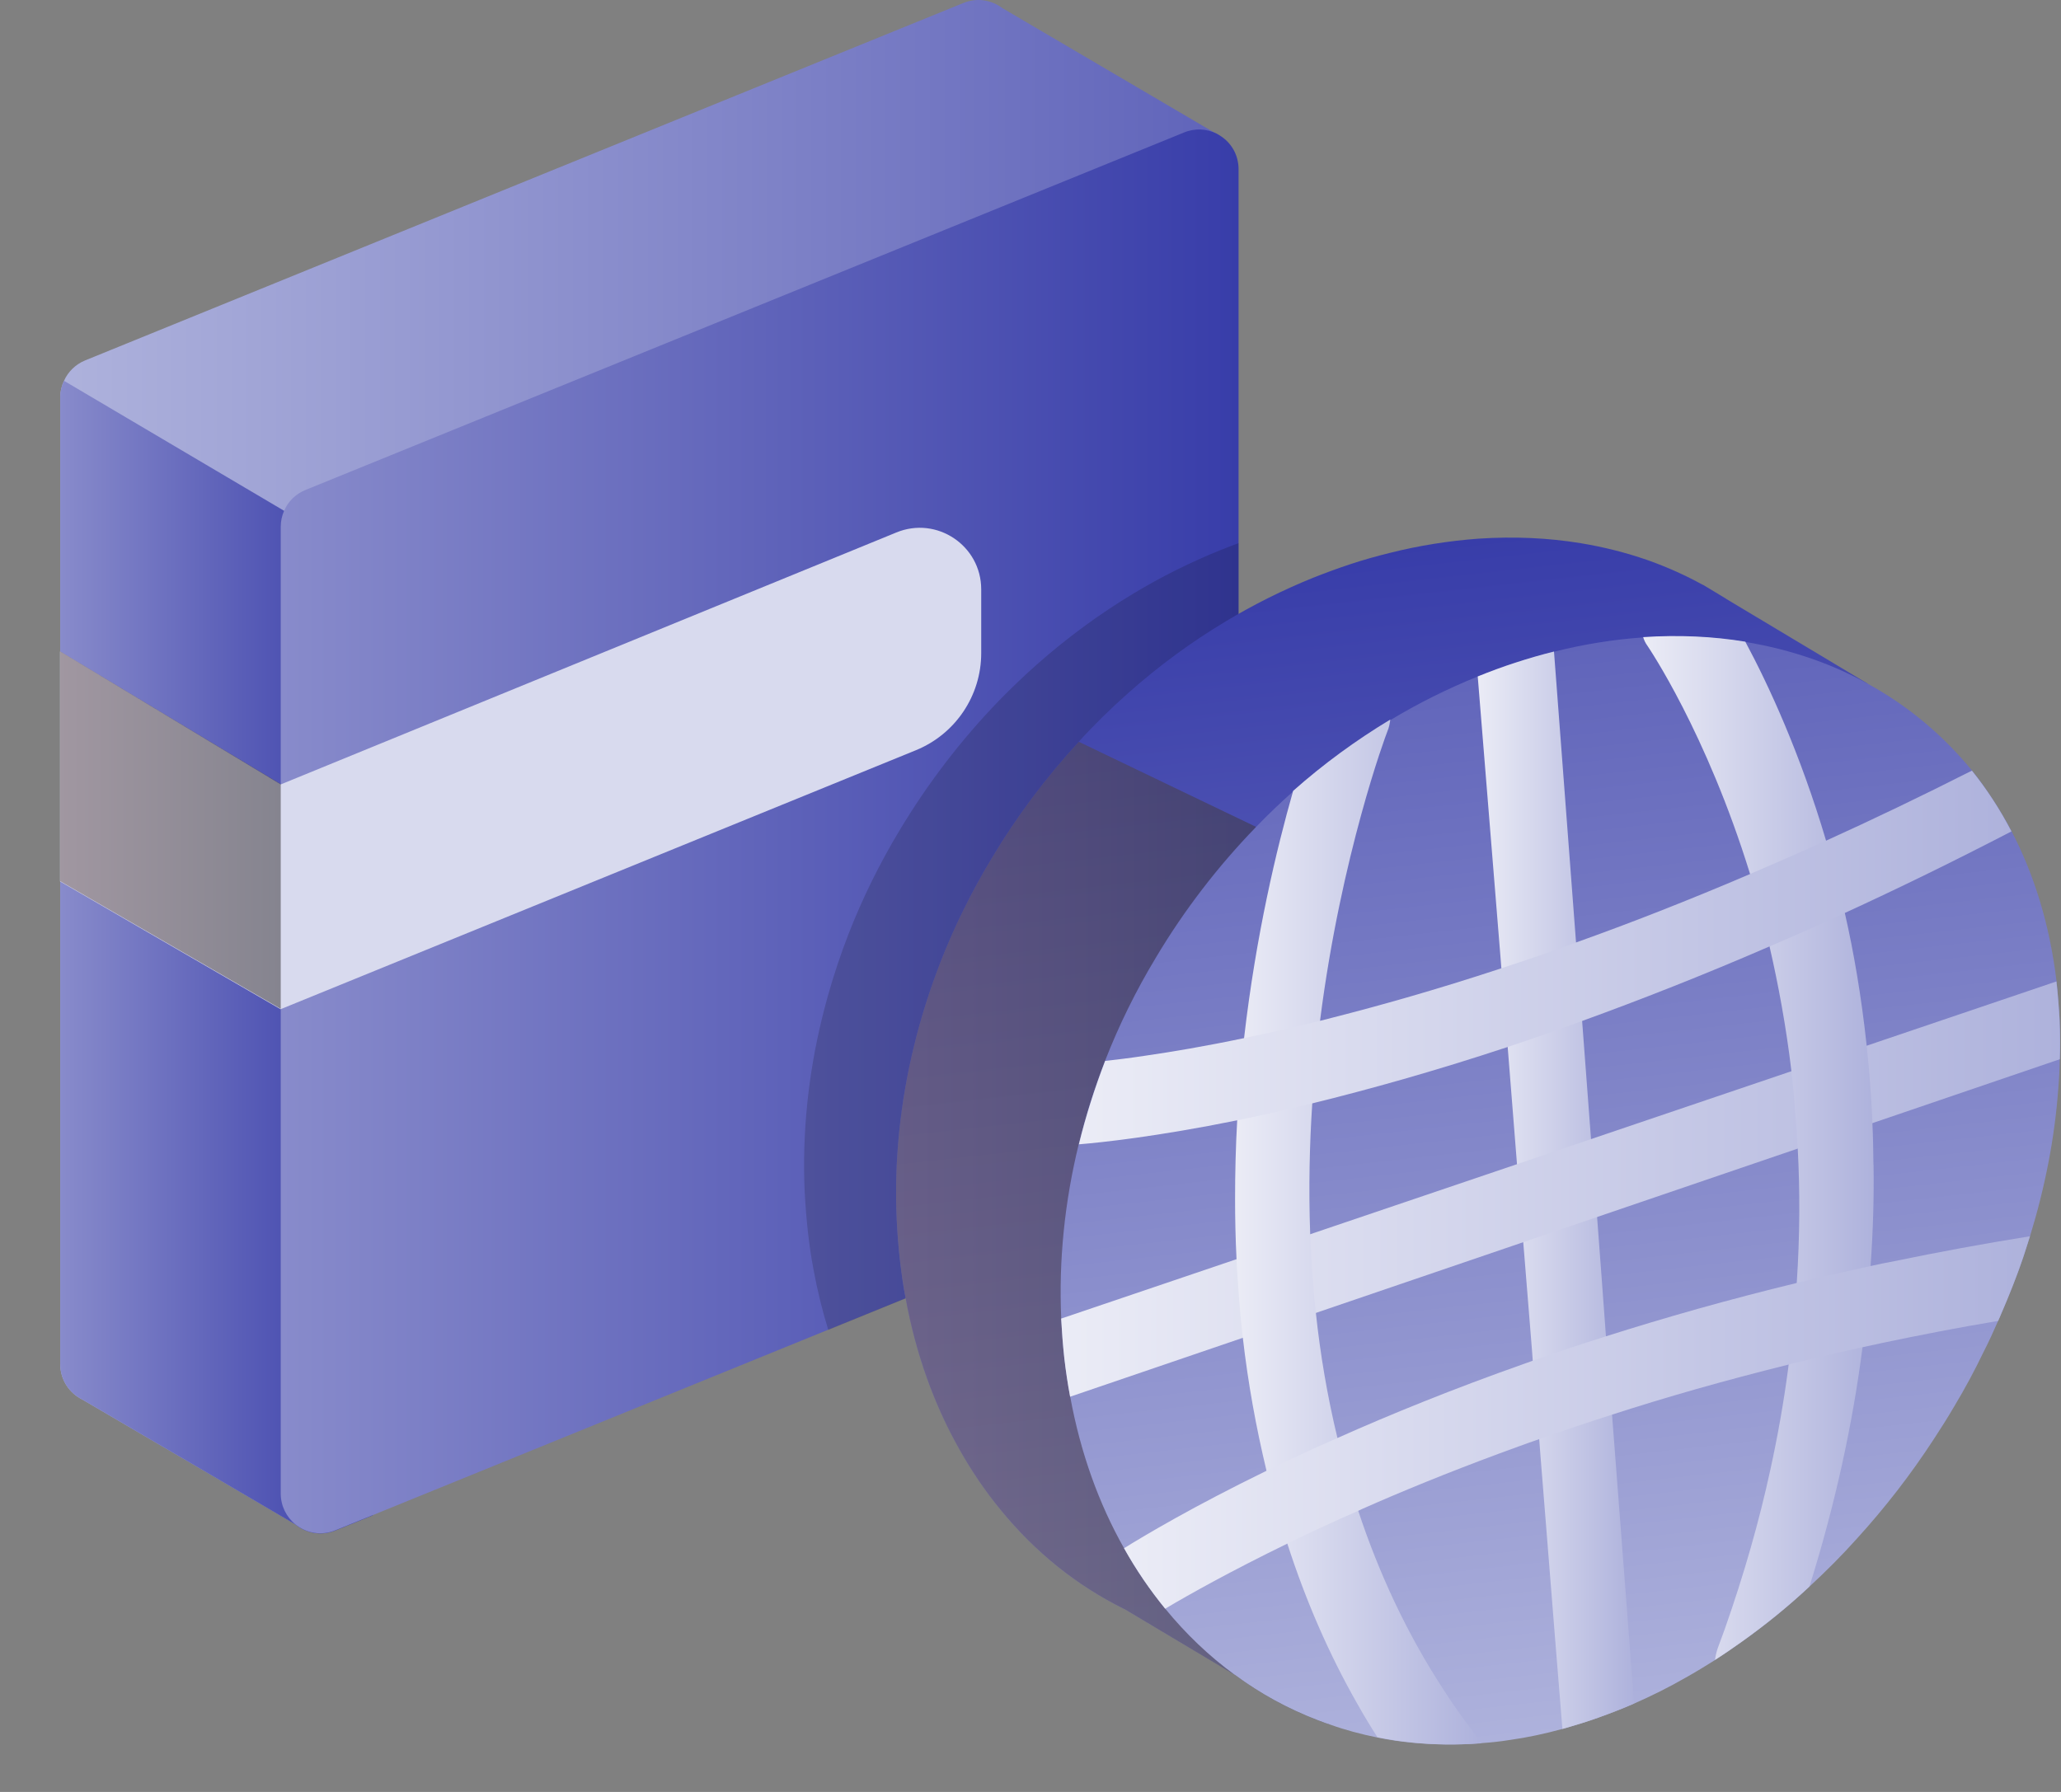 <svg width="23" height="20" viewBox="0 0 23 20" fill="none" xmlns="http://www.w3.org/2000/svg">
<rect x="0" y="0" width="23" height="20" fill="#808080" stroke="none"/>
<g clip-path="url(#clip0_208_110)">
<g clip-path="url(#clip1_208_110)">
<path d="M13.617 1.518L11.363 2.551V11.234C11.363 11.414 11.253 11.578 11.088 11.646L4.159 14.465L3.581 14.7L3.295 17.012L0.92 15.621C0.776 15.551 0.672 15.403 0.672 15.223V4.434C0.672 4.37 0.687 4.307 0.714 4.251C0.758 4.15 0.843 4.067 0.949 4.023L10.752 0.033C10.906 -0.03 11.068 0.001 11.187 0.091L13.575 1.494C13.588 1.501 13.603 1.508 13.616 1.518H13.617Z" fill="url(#paint0_linear_208_110)"/>
<path d="M4.159 6.286V16.913L3.743 17.082C3.581 17.148 3.414 17.111 3.295 17.014L0.92 15.621C0.776 15.551 0.672 15.402 0.672 15.222V4.434C0.672 4.369 0.687 4.307 0.714 4.25L3.172 5.702L4.159 6.286V6.286Z" fill="url(#paint1_linear_208_110)"/>
<path d="M13.822 1.89V12.679C13.822 12.86 13.714 13.022 13.547 13.09L9.243 14.841L4.159 16.911L3.742 17.08C3.581 17.146 3.414 17.109 3.294 17.012C3.197 16.931 3.133 16.81 3.133 16.669V5.88C3.133 5.818 3.146 5.755 3.171 5.7C3.215 5.597 3.3 5.513 3.408 5.469L13.213 1.479C13.338 1.427 13.468 1.438 13.577 1.491C13.589 1.499 13.604 1.506 13.617 1.515C13.738 1.591 13.822 1.726 13.822 1.89V1.89Z" fill="url(#paint2_linear_208_110)"/>
<path d="M0.672 7.272L3.133 8.755L10.003 5.943C10.455 5.757 10.95 6.09 10.95 6.578V7.29C10.95 7.765 10.662 8.193 10.222 8.373L3.131 11.264L0.67 9.838V7.272H0.672Z" fill="#D8DAEE"/>
<path style="mix-blend-mode:overlay" opacity="0.51" d="M0.672 7.27V9.835L3.133 11.26V8.751L0.672 7.27Z" fill="url(#paint3_linear_208_110)"/>
<path opacity="0.16" d="M13.822 6.062V12.681C13.822 12.863 13.714 13.024 13.547 13.092L9.243 14.843C9.177 14.629 9.122 14.405 9.079 14.173C9.052 14.032 9.032 13.889 9.015 13.742C8.999 13.593 8.988 13.448 8.98 13.3C8.951 12.648 9.019 11.995 9.175 11.358C9.195 11.279 9.215 11.2 9.237 11.121C9.303 10.886 9.38 10.655 9.469 10.425C9.625 10.025 9.815 9.64 10.037 9.271C10.351 8.746 10.728 8.254 11.153 7.815C11.287 7.678 11.425 7.546 11.568 7.419C11.906 7.12 12.27 6.852 12.653 6.622C12.963 6.435 13.288 6.274 13.624 6.138C13.69 6.112 13.756 6.086 13.822 6.062V6.062Z" fill="black"/>
</g>
<path d="M21.15 10.72C21.148 10.828 21.142 10.938 21.133 11.046C21.12 11.226 21.1 11.406 21.073 11.586C21.029 11.87 20.968 12.157 20.891 12.44C20.882 12.474 20.873 12.511 20.862 12.546C20.849 12.595 20.832 12.647 20.817 12.696C20.794 12.775 20.766 12.854 20.74 12.935C20.669 13.144 20.586 13.352 20.498 13.557C20.485 13.587 20.474 13.614 20.461 13.642C20.41 13.757 20.359 13.873 20.302 13.983C20.25 14.089 20.197 14.194 20.142 14.297C20.109 14.357 20.076 14.416 20.041 14.475C20.019 14.515 19.995 14.556 19.971 14.596C19.898 14.721 19.821 14.844 19.742 14.963C19.656 15.097 19.566 15.227 19.47 15.354C19.29 15.604 19.094 15.841 18.889 16.068C18.72 16.257 18.542 16.435 18.356 16.606C18.261 16.696 18.163 16.78 18.064 16.861C17.914 16.991 17.758 17.111 17.598 17.224C17.501 17.294 17.402 17.362 17.303 17.426C17.297 17.43 17.292 17.434 17.286 17.437C17.183 17.502 17.081 17.564 16.978 17.621C16.787 17.731 16.59 17.828 16.392 17.915C16.264 17.971 16.13 18.023 15.998 18.071C15.899 18.105 15.799 18.137 15.702 18.164C15.682 18.172 15.664 18.177 15.643 18.183C15.629 18.186 15.614 18.192 15.599 18.195C15.401 18.249 15.207 18.291 15.012 18.318C14.94 18.329 14.871 18.339 14.801 18.344C14.788 18.346 14.775 18.348 14.762 18.348C14.742 18.35 14.722 18.352 14.702 18.353C14.693 18.355 14.682 18.357 14.672 18.357C14.419 18.375 14.171 18.372 13.929 18.35C13.815 18.339 13.701 18.322 13.591 18.3L13.78 18.693C13.78 18.693 13.778 18.691 13.777 18.691L12.545 17.957H12.543C12.018 17.698 11.552 17.324 11.167 16.852C10.998 16.646 10.844 16.421 10.708 16.178C10.427 15.683 10.221 15.116 10.106 14.486C10.078 14.345 10.058 14.2 10.042 14.055C10.025 13.906 10.014 13.761 10.007 13.612C9.977 12.961 10.045 12.307 10.201 11.67C10.278 11.353 10.377 11.043 10.495 10.738C10.651 10.338 10.842 9.952 11.064 9.583C11.341 9.117 11.67 8.679 12.039 8.278C12.213 8.086 12.4 7.904 12.595 7.731C12.932 7.432 13.296 7.164 13.679 6.935C13.99 6.748 14.315 6.586 14.65 6.45C14.79 6.395 14.931 6.342 15.072 6.296C15.217 6.248 15.361 6.208 15.502 6.173C15.842 6.087 16.176 6.036 16.5 6.012C16.897 5.986 17.279 6.003 17.642 6.063C17.897 6.105 18.145 6.168 18.382 6.25C18.393 6.254 18.404 6.258 18.413 6.261C18.617 6.335 18.813 6.423 19 6.526L19.008 6.529L19.252 6.676L19.268 6.687L20.849 7.634L20.171 7.502C20.337 7.708 20.483 7.933 20.612 8.178C20.761 8.464 20.882 8.774 20.97 9.108C21.034 9.343 21.082 9.591 21.113 9.85C21.117 9.879 21.12 9.908 21.122 9.938C21.133 10.05 21.142 10.164 21.148 10.279C21.153 10.426 21.155 10.573 21.15 10.72V10.72Z" fill="url(#paint4_linear_208_110)"/>
<path style="mix-blend-mode:overlay" opacity="0.51" d="M14.836 19.246C14.817 19.24 14.799 19.235 14.781 19.227C14.751 19.218 14.724 19.207 14.696 19.196C14.37 19.07 14.063 18.903 13.78 18.693C13.778 18.693 13.778 18.692 13.777 18.692L12.545 17.957H12.543C12.018 17.698 11.552 17.324 11.167 16.852C10.998 16.647 10.844 16.421 10.708 16.179C10.427 15.683 10.221 15.116 10.106 14.486C10.078 14.345 10.058 14.2 10.042 14.055C10.025 13.906 10.014 13.761 10.007 13.613C9.977 12.961 10.045 12.308 10.201 11.671C10.278 11.353 10.377 11.043 10.495 10.738C10.651 10.338 10.842 9.953 11.064 9.584C11.341 9.118 11.67 8.679 12.039 8.279L14.015 9.228L14.096 10.223L14.203 11.517L14.276 12.399L14.393 13.85L14.465 14.727L14.586 16.201L14.66 17.087L14.753 18.24L14.762 18.348L14.836 19.246V19.246Z" fill="url(#paint5_linear_208_110)"/>
<path d="M22.99 11.665C22.99 11.717 22.99 11.768 22.986 11.822C22.985 11.93 22.979 12.04 22.97 12.148C22.93 12.701 22.821 13.255 22.654 13.798C22.63 13.877 22.603 13.956 22.577 14.037C22.553 14.108 22.528 14.18 22.5 14.252C22.467 14.336 22.434 14.421 22.399 14.505C22.379 14.556 22.357 14.608 22.335 14.659C22.322 14.688 22.311 14.716 22.298 14.743C22.247 14.859 22.195 14.975 22.138 15.085C22.038 15.294 21.927 15.5 21.808 15.698C21.735 15.823 21.657 15.946 21.579 16.065C21.323 16.458 21.037 16.827 20.725 17.17C20.556 17.359 20.378 17.537 20.193 17.708C19.951 17.934 19.699 18.139 19.435 18.326C19.337 18.396 19.238 18.464 19.139 18.528C19.031 18.596 18.923 18.662 18.814 18.723C18.623 18.833 18.427 18.93 18.229 19.017C18.1 19.073 17.966 19.125 17.834 19.172C17.715 19.215 17.598 19.251 17.48 19.285C17.465 19.288 17.451 19.294 17.436 19.297C17.238 19.351 17.043 19.393 16.849 19.42C16.744 19.437 16.641 19.448 16.538 19.455C16.529 19.457 16.518 19.459 16.509 19.459C16.256 19.477 16.008 19.474 15.766 19.451C15.634 19.439 15.501 19.419 15.373 19.393C15.189 19.356 15.009 19.308 14.837 19.246C14.819 19.24 14.8 19.235 14.782 19.228C14.753 19.218 14.725 19.207 14.697 19.196C14.371 19.07 14.064 18.903 13.782 18.694C13.78 18.694 13.78 18.692 13.778 18.692C13.493 18.484 13.233 18.236 13.003 17.954C12.835 17.748 12.68 17.522 12.544 17.28C12.264 16.785 12.058 16.217 11.943 15.588C11.915 15.447 11.895 15.303 11.878 15.156C11.862 15.008 11.851 14.863 11.843 14.714C11.814 14.063 11.882 13.409 12.038 12.772C12.058 12.693 12.078 12.614 12.1 12.536C12.166 12.301 12.243 12.069 12.332 11.84C12.488 11.44 12.678 11.054 12.901 10.685C13.214 10.16 13.591 9.669 14.017 9.23C14.15 9.092 14.288 8.96 14.431 8.833C14.769 8.534 15.133 8.266 15.516 8.037C15.826 7.85 16.151 7.688 16.487 7.552C16.627 7.497 16.768 7.444 16.909 7.398C17.054 7.35 17.197 7.31 17.339 7.275C17.678 7.189 18.012 7.137 18.337 7.114C18.734 7.088 19.115 7.104 19.479 7.165C19.734 7.207 19.982 7.27 20.218 7.352C20.23 7.356 20.241 7.359 20.25 7.363C20.459 7.438 20.659 7.528 20.85 7.635C21.294 7.879 21.685 8.206 22.008 8.602C22.07 8.679 22.131 8.76 22.186 8.844C22.243 8.927 22.298 9.011 22.349 9.1C22.384 9.158 22.417 9.219 22.449 9.279C22.704 9.768 22.875 10.329 22.95 10.951C22.957 11.014 22.964 11.078 22.968 11.144C22.975 11.223 22.981 11.302 22.985 11.381C22.988 11.476 22.99 11.57 22.99 11.665V11.665Z" fill="url(#paint6_linear_208_110)"/>
<path d="M18.229 19.016C18.098 19.073 17.966 19.124 17.832 19.172C17.715 19.214 17.595 19.251 17.48 19.284C17.465 19.289 17.45 19.293 17.436 19.297L17.425 19.161L17.362 18.386L17.261 17.12L17.192 16.259L17.177 16.062L17.105 15.187L17.096 15.064L16.999 13.864L16.929 12.992L16.825 11.683L16.755 10.807L16.491 7.55C16.63 7.494 16.771 7.441 16.915 7.395C17.059 7.348 17.201 7.307 17.342 7.272L17.588 10.519L17.656 11.395L17.755 12.711L17.823 13.583L17.88 14.346L17.922 14.915L17.99 15.791L18.152 17.909L18.236 19.016H18.229Z" fill="url(#paint7_linear_208_110)"/>
<path d="M22.984 11.382C22.991 11.528 22.991 11.675 22.987 11.822L11.942 15.589C11.916 15.449 11.894 15.304 11.877 15.157C11.861 15.01 11.85 14.864 11.842 14.717L22.949 10.954C22.965 11.094 22.976 11.237 22.984 11.383V11.382Z" fill="url(#paint8_linear_208_110)"/>
<path d="M20.908 12.999C20.914 13.363 20.903 13.739 20.875 14.13C20.861 14.341 20.842 14.559 20.817 14.781C20.809 14.849 20.802 14.914 20.793 14.98C20.793 15 20.789 15.018 20.785 15.037C20.677 15.879 20.486 16.771 20.193 17.707C19.952 17.933 19.699 18.137 19.434 18.326C19.337 18.395 19.24 18.462 19.139 18.526C19.145 18.483 19.154 18.439 19.17 18.394C19.196 18.322 19.223 18.249 19.249 18.179C19.464 17.568 19.633 16.975 19.758 16.397C19.84 16.022 19.904 15.657 19.952 15.299C19.956 15.275 19.959 15.251 19.961 15.229C20.002 14.919 20.033 14.614 20.051 14.319C20.086 13.796 20.088 13.295 20.062 12.818C20.055 12.667 20.044 12.524 20.031 12.381C20.027 12.326 20.024 12.272 20.018 12.217C20.011 12.129 20 12.039 19.991 11.953V11.949C19.932 11.456 19.846 10.991 19.747 10.562C19.679 10.277 19.607 10.007 19.53 9.754C19.04 8.17 18.399 7.23 18.385 7.208C18.363 7.179 18.348 7.146 18.337 7.111C18.733 7.085 19.115 7.102 19.477 7.162C19.735 7.643 20.086 8.398 20.378 9.382C20.433 9.567 20.483 9.76 20.534 9.962C20.552 10.035 20.571 10.108 20.587 10.187C20.688 10.63 20.773 11.125 20.831 11.667C20.846 11.81 20.859 11.951 20.87 12.096C20.881 12.239 20.89 12.383 20.895 12.531C20.903 12.685 20.905 12.839 20.907 12.999H20.908Z" fill="url(#paint9_linear_208_110)"/>
<path d="M16.508 19.457C16.253 19.477 16.006 19.473 15.765 19.449C15.633 19.436 15.501 19.416 15.372 19.39C15.293 19.267 15.218 19.143 15.146 19.014C14.831 18.462 14.57 17.861 14.365 17.225C14.278 16.96 14.201 16.689 14.133 16.412C14.018 15.934 13.928 15.441 13.869 14.927C13.852 14.78 13.838 14.635 13.827 14.488C13.816 14.341 13.805 14.196 13.799 14.047C13.788 13.827 13.783 13.605 13.783 13.383C13.783 13.093 13.79 12.797 13.807 12.498C13.81 12.397 13.818 12.3 13.825 12.199C13.841 11.988 13.862 11.783 13.884 11.581C14.016 10.437 14.247 9.472 14.431 8.827C14.768 8.528 15.132 8.262 15.515 8.031C15.51 8.075 15.501 8.121 15.482 8.165C15.466 8.205 14.968 9.536 14.732 11.386C14.695 11.68 14.664 11.988 14.645 12.306C14.614 12.775 14.603 13.262 14.621 13.765C14.627 13.912 14.634 14.059 14.645 14.207C14.655 14.354 14.667 14.499 14.684 14.644V14.648C14.733 15.11 14.812 15.58 14.924 16.044C14.99 16.316 15.066 16.588 15.156 16.858C15.385 17.551 15.697 18.229 16.114 18.866C16.218 19.029 16.332 19.187 16.451 19.343C16.475 19.376 16.494 19.413 16.506 19.455L16.508 19.457Z" fill="url(#paint10_linear_208_110)"/>
<path d="M22.448 9.279C21.804 9.613 21.184 9.916 20.589 10.189C20.305 10.321 20.022 10.446 19.748 10.563C19.005 10.885 18.304 11.16 17.651 11.397C17.509 11.448 17.372 11.498 17.236 11.546C17.139 11.58 17.041 11.612 16.946 11.645L16.821 11.687C16.004 11.957 15.275 12.16 14.644 12.315C14.343 12.39 14.062 12.452 13.807 12.504C12.902 12.687 12.295 12.751 12.04 12.772C12.117 12.456 12.216 12.146 12.333 11.841C12.451 11.828 12.603 11.81 12.787 11.782C13.078 11.74 13.447 11.678 13.886 11.586C14.143 11.533 14.428 11.468 14.732 11.393C14.778 11.382 14.824 11.371 14.87 11.358C15.398 11.224 16.03 11.046 16.749 10.809C16.885 10.764 17.025 10.718 17.166 10.67C17.302 10.622 17.441 10.575 17.583 10.521C18.183 10.307 18.834 10.053 19.528 9.756C19.803 9.638 20.088 9.514 20.378 9.383C20.899 9.147 21.443 8.886 22.006 8.601C22.173 8.809 22.32 9.035 22.447 9.279H22.448Z" fill="url(#paint11_linear_208_110)"/>
<path d="M22.654 13.796C22.63 13.877 22.602 13.956 22.577 14.037C22.505 14.246 22.424 14.455 22.334 14.659C22.323 14.688 22.31 14.716 22.298 14.743C21.855 14.817 21.422 14.901 21.005 14.989C20.93 15.006 20.857 15.021 20.783 15.037C20.745 15.044 20.704 15.055 20.666 15.063C20.482 15.103 20.301 15.147 20.123 15.191C20.067 15.202 20.016 15.215 19.961 15.23C19.251 15.406 18.588 15.595 17.984 15.791C17.845 15.835 17.711 15.88 17.579 15.924C17.439 15.971 17.305 16.017 17.175 16.063C17.101 16.089 17.028 16.114 16.958 16.14C16.352 16.359 15.822 16.572 15.369 16.768C15.297 16.801 15.224 16.83 15.156 16.863C15.086 16.895 15.016 16.924 14.948 16.955C14.739 17.049 14.545 17.14 14.365 17.229C13.737 17.535 13.274 17.794 13.003 17.955C12.834 17.748 12.68 17.524 12.544 17.28C12.777 17.135 13.317 16.814 14.133 16.416C14.306 16.331 14.491 16.245 14.688 16.155C14.765 16.12 14.844 16.085 14.925 16.05C15.521 15.784 16.22 15.5 17.008 15.222C17.039 15.211 17.072 15.199 17.103 15.188C17.237 15.142 17.373 15.094 17.511 15.048C17.643 15.004 17.78 14.96 17.918 14.916C18.577 14.707 19.291 14.503 20.053 14.319C20.323 14.253 20.596 14.191 20.877 14.13C20.965 14.11 21.055 14.092 21.147 14.075C21.633 13.974 22.136 13.881 22.655 13.798L22.654 13.796Z" fill="url(#paint12_linear_208_110)"/>
</g>
<defs>
<linearGradient id="paint0_linear_208_110" x1="0.672" y1="8.507" x2="13.617" y2="8.507" gradientUnits="userSpaceOnUse">
<stop stop-color="#AEB2DC"/>
<stop offset="1" stop-color="#6064BA"/>
</linearGradient>
<linearGradient id="paint1_linear_208_110" x1="0.672" y1="10.681" x2="4.159" y2="10.681" gradientUnits="userSpaceOnUse">
<stop stop-color="#888BCB"/>
<stop offset="1" stop-color="#383DA9"/>
</linearGradient>
<linearGradient id="paint2_linear_208_110" x1="3.133" y1="9.279" x2="13.822" y2="9.279" gradientUnits="userSpaceOnUse">
<stop stop-color="#888BCB"/>
<stop offset="1" stop-color="#383DA9"/>
</linearGradient>
<linearGradient id="paint3_linear_208_110" x1="0.672" y1="9.265" x2="3.133" y2="9.265" gradientUnits="userSpaceOnUse">
<stop stop-color="#6B5656"/>
<stop offset="1" stop-color="#353133"/>
</linearGradient>
<linearGradient id="paint4_linear_208_110" x1="16.297" y1="18.412" x2="14.935" y2="6.181" gradientUnits="userSpaceOnUse">
<stop stop-color="#888BCB"/>
<stop offset="1" stop-color="#383DA9"/>
</linearGradient>
<linearGradient id="paint5_linear_208_110" x1="9.999" y1="13.761" x2="14.836" y2="13.761" gradientUnits="userSpaceOnUse">
<stop stop-color="#6B5656"/>
<stop offset="1" stop-color="#353133"/>
</linearGradient>
<linearGradient id="paint6_linear_208_110" x1="18.108" y1="19.283" x2="16.772" y2="7.282" gradientUnits="userSpaceOnUse">
<stop stop-color="#AEB2DC"/>
<stop offset="1" stop-color="#6064BA"/>
</linearGradient>
<linearGradient id="paint7_linear_208_110" x1="16.487" y1="13.285" x2="18.229" y2="13.285" gradientUnits="userSpaceOnUse">
<stop stop-color="#EBECF6"/>
<stop offset="1" stop-color="#AEB2DC"/>
</linearGradient>
<linearGradient id="paint8_linear_208_110" x1="11.842" y1="13.27" x2="22.989" y2="13.27" gradientUnits="userSpaceOnUse">
<stop stop-color="#EBECF6"/>
<stop offset="1" stop-color="#AEB2DC"/>
</linearGradient>
<linearGradient id="paint9_linear_208_110" x1="18.337" y1="12.814" x2="20.91" y2="12.814" gradientUnits="userSpaceOnUse">
<stop stop-color="#EBECF6"/>
<stop offset="1" stop-color="#AEB2DC"/>
</linearGradient>
<linearGradient id="paint10_linear_208_110" x1="13.783" y1="13.754" x2="16.508" y2="13.754" gradientUnits="userSpaceOnUse">
<stop stop-color="#EBECF6"/>
<stop offset="1" stop-color="#AEB2DC"/>
</linearGradient>
<linearGradient id="paint11_linear_208_110" x1="12.04" y1="10.685" x2="22.448" y2="10.685" gradientUnits="userSpaceOnUse">
<stop stop-color="#EBECF6"/>
<stop offset="1" stop-color="#AEB2DC"/>
</linearGradient>
<linearGradient id="paint12_linear_208_110" x1="12.544" y1="15.876" x2="22.654" y2="15.876" gradientUnits="userSpaceOnUse">
<stop stop-color="#EBECF6"/>
<stop offset="1" stop-color="#AEB2DC"/>
</linearGradient>
<clipPath id="clip0_208_110">
<rect width="22.99" height="19.471" fill="white"/>
</clipPath>
<clipPath id="clip1_208_110">
<rect width="15" height="18" fill="white"/>
</clipPath>
</defs>
</svg>
